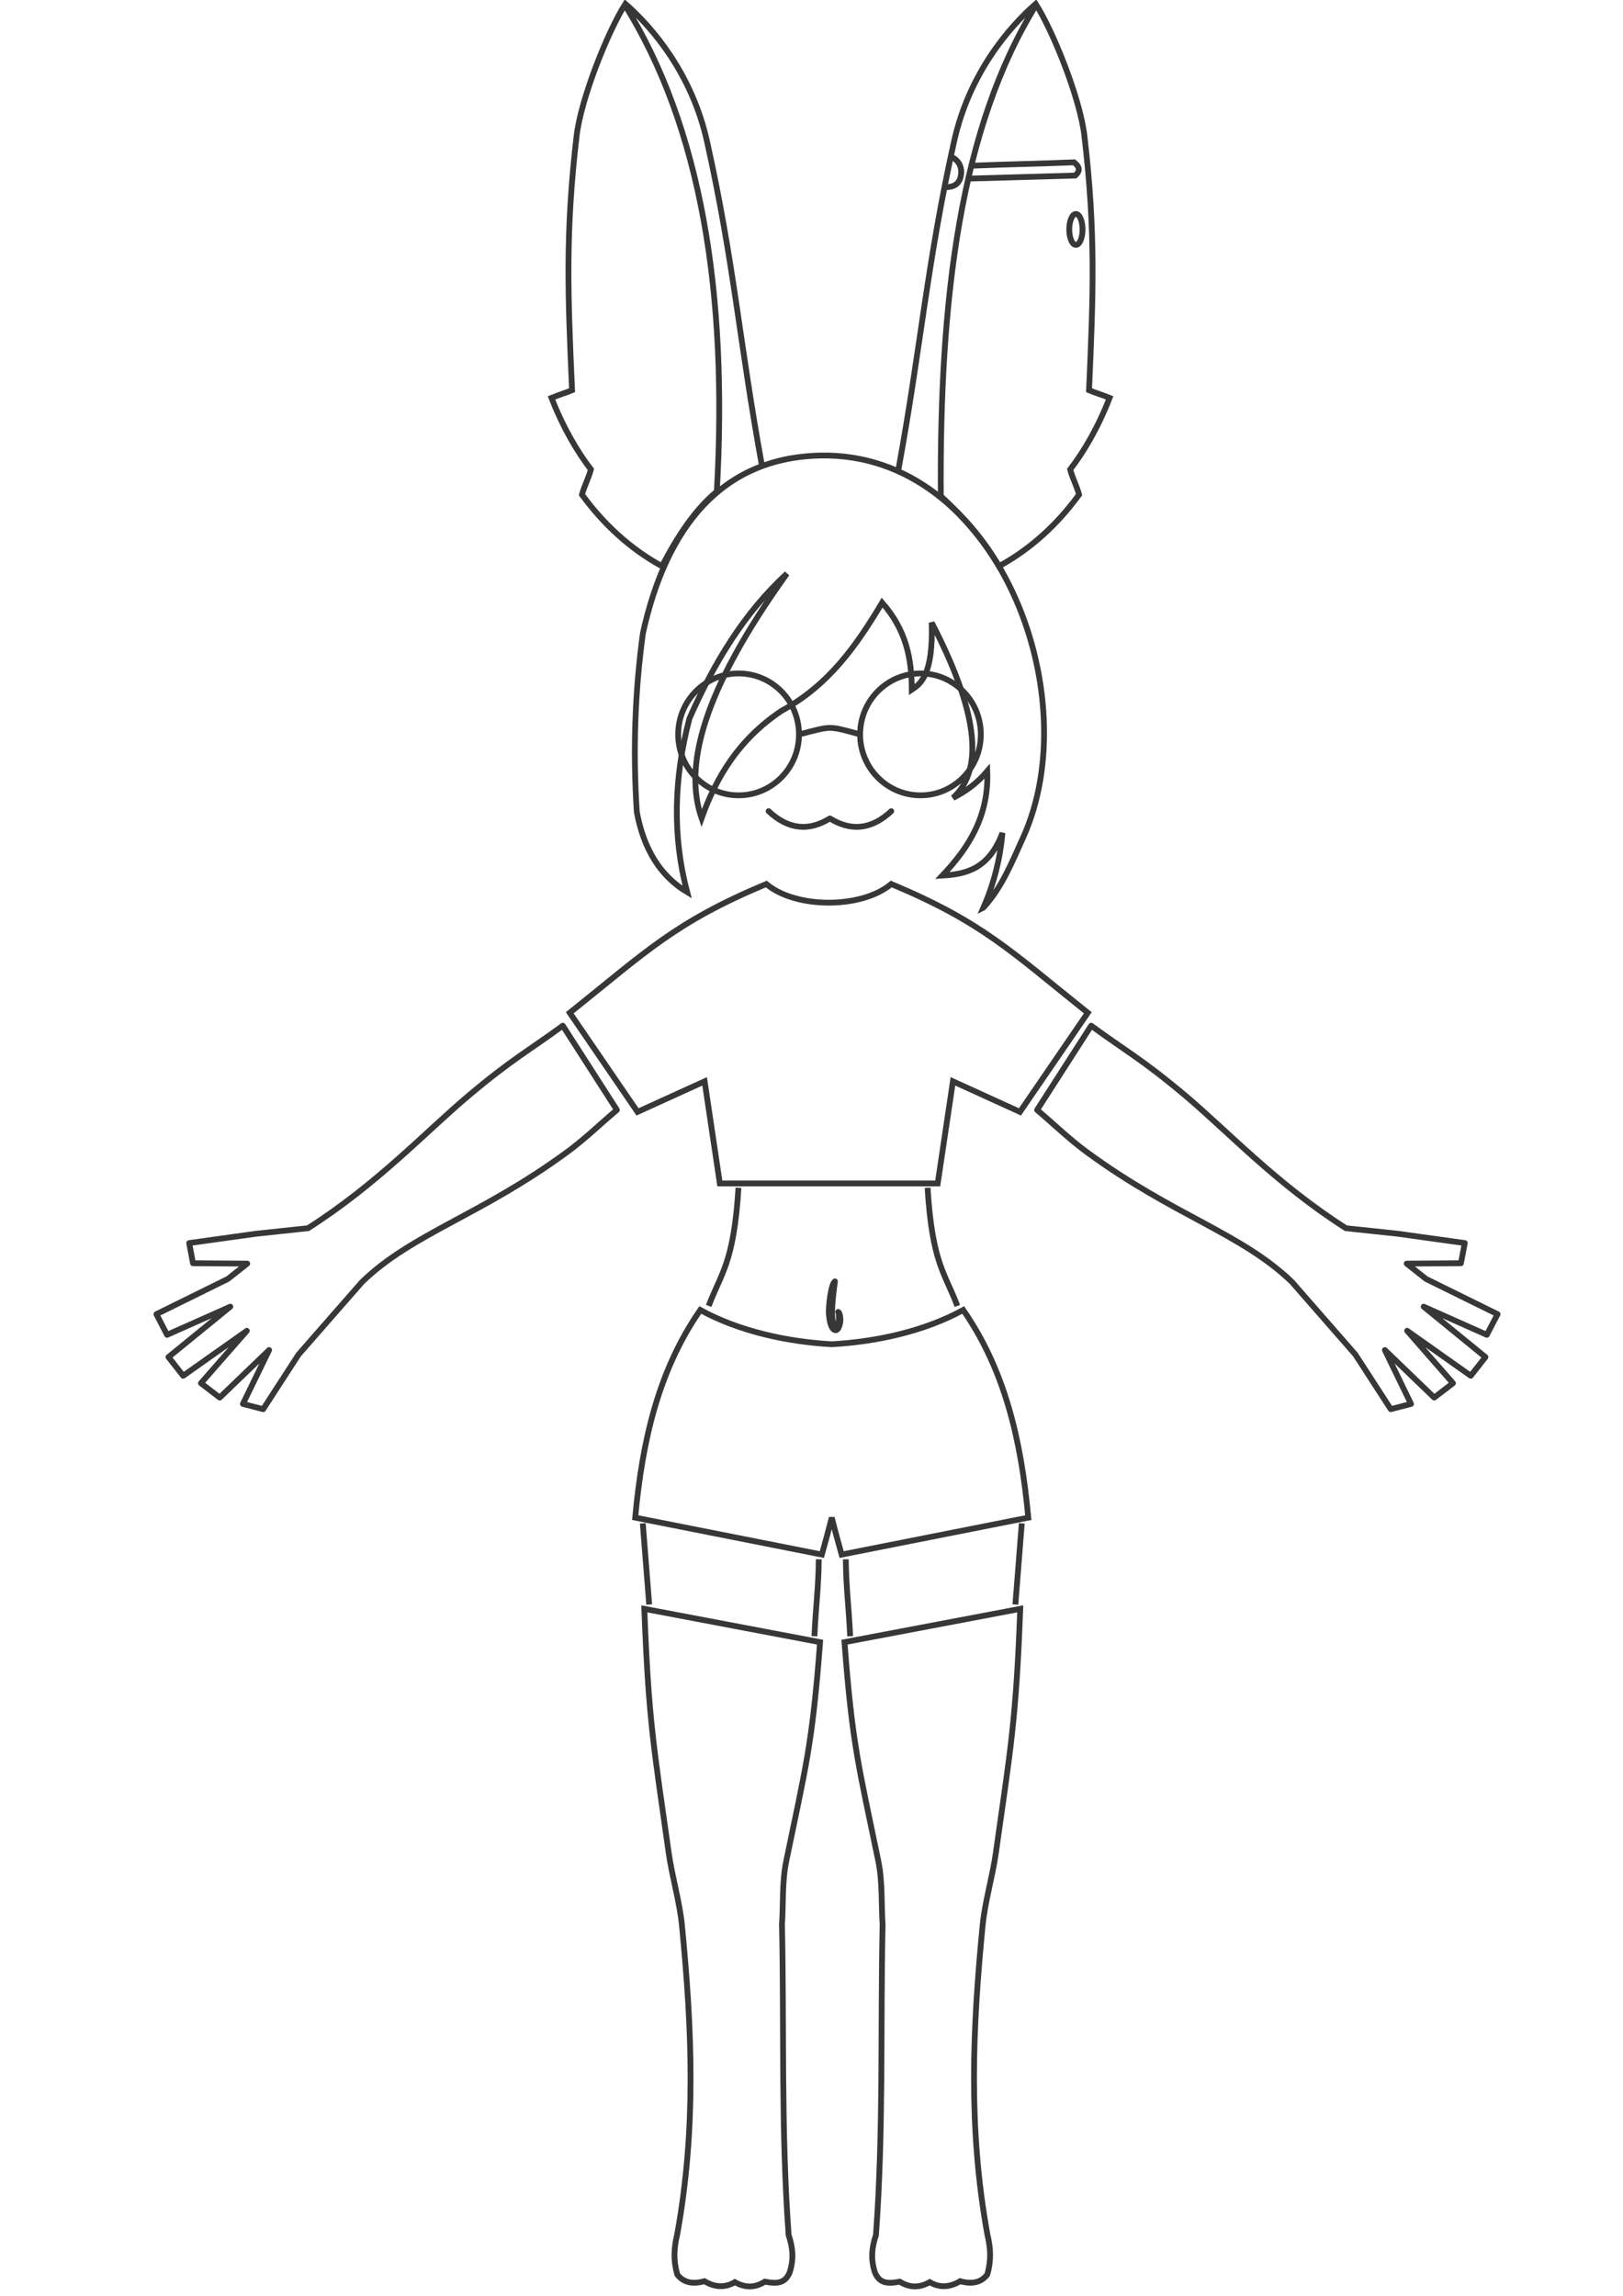 <?xml version="1.0" encoding="UTF-8"?>
<!DOCTYPE svg PUBLIC "-//W3C//DTD SVG 1.1//EN" "http://www.w3.org/Graphics/SVG/1.1/DTD/svg11.dtd">
<!-- Creator: CorelDRAW Home & Student X7 -->
<svg xmlns="http://www.w3.org/2000/svg" xml:space="preserve" width="210mm" height="297mm" version="1.1" style="shape-rendering:geometricPrecision; text-rendering:geometricPrecision; image-rendering:optimizeQuality; fill-rule:evenodd; clip-rule:evenodd"
viewBox="0 0 21000 29700"
 xmlns:xlink="http://www.w3.org/1999/xlink">
 <defs>
  <style type="text/css">
   <![CDATA[
    .str1 {stroke:#373737;stroke-width:75}
    .str0 {stroke:#373737;stroke-width:75;stroke-linecap:round;stroke-linejoin:round}
    .fil0 {fill:none}
    .fil1 {fill:#373737}
   ]]>
  </style>
 </defs>
 <g id="Layer_x0020_1">
  <g id="_353780656">
   <path class="fil0 str0" d="M9945 10494c258,241 522,261 793,94 271,167 536,147 794,-94"/>
   <path id="Glasses" class="fil0 str1" d="M10338 9501c430,-108 364,-117 791,0m-1572 -789c431,0 781,353 781,789 0,435 -350,788 -781,788 -432,0 -782,-353 -782,-788 0,-436 350,-789 782,-789zm2353 0c431,0 781,353 781,789 0,435 -350,788 -781,788 -431,0 -781,-353 -781,-788 0,-436 350,-789 781,-789z"/>
   <path class="fil0 str1" d="M9859 6025c-289,-1580 -362,-2632 -712,-4200 -195,-872 -707,-1471 -1055,-1775 -228,357 -574,1224 -631,1706 -146,1247 -115,2047 -59,3292 -79,33 -187,66 -266,99 148,383 336,701 510,926 -30,112 -86,214 -116,326 282,385 622,699 1035,926 203,-390 429,-734 710,-966 145,-2579 -208,-4718 -1193,-6299"/>
   <path id="Hair" class="fil0 str1" d="M12725 11741c244,-268 364,-580 511,-901 847,-1861 -343,-4993 -2619,-4947 -1289,26 -1999,939 -2298,2297 -106,772 -130,1545 -79,2316 88,474 300,825 651,1035 -191,-722 -174,-1472 30,-2247 316,-716 708,-1367 1261,-1873 -1114,1552 -1331,2506 -1104,3164 189,-530 478,-1017 1035,-1390 616,-334 976,-854 1301,-1399 319,364 381,735 384,1126 110,-73 279,-186 257,-867 579,1114 695,1888 276,2267 159,-80 310,-187 443,-345 23,574 -236,987 -581,1350 308,-18 602,-85 778,-552 -30,335 -111,657 -246,966z"/>
   <path class="fil0 str1" d="M9314 15310c-66,-440 -132,-880 -197,-1321 -290,132 -579,263 -868,395 -292,-428 -585,-855 -877,-1282 996,-797 1361,-1171 2543,-1666 381,322 1235,322 1617,0 1181,495 1546,869 2543,1666 -293,427 -585,854 -878,1282 -289,-132 -578,-263 -867,-395 -66,441 -131,881 -197,1321 -940,0 -1880,0 -2819,0z"/>
   <path class="fil0 str0" d="M13419 14359l700 -1090c435,320 654,431 1207,895 552,463 1181,1146 2089,1725l669 71 869 121 -50 261 -702 5 252 199 924 455 -139 267 -817 -364 799 652 -190 242 -823 -582 593 678 -243 186 -638 -615 338 697 -262 68 -458 -707 -820 -938c-650,-629 -1530,-857 -2652,-1679 -228,-167 -431,-365 -646,-547z"/>
   <path class="fil0 str0" d="M7982 14359l-700 -1090c-436,320 -655,431 -1207,895 -553,463 -1182,1146 -2090,1725l-669 71 -868 121 49 261 702 5 -252 199 -923 455 138 267 818 -364 -800 652 190 242 824 -582 -594 678 243 186 639 -615 -339 697 262 68 458 -707 821 -938c649,-629 1529,-857 2651,-1679 228,-167 431,-365 647,-547z"/>
   <path class="fil0 str1" d="M11626 6068c289,-1580 370,-2675 720,-4243 194,-872 707,-1471 1055,-1775 227,357 574,1224 630,1706 147,1247 115,2047 60,3292 78,33 187,66 266,99 -148,383 -336,701 -510,926 29,112 86,214 115,326 -281,385 -622,699 -1035,926 -222,-375 -477,-652 -754,-907 -17,-2559 252,-4777 1237,-6358"/>
   <path class="fil0 str1" d="M12297 2025c106,39 148,134 139,223 -9,88 -48,179 -216,173"/>
   <path class="fil0 str1" d="M12597 2143c434,-18 868,-25 1301,-43 71,58 83,107 15,171 -455,13 -910,26 -1365,39"/>
   <ellipse class="fil0 str1" cx="13921" cy="2968" rx="86" ry="200"/>
   <path class="fil0 str1" d="M9555 15366c-60,979 -228,1107 -385,1528"/>
   <path class="fil0 str1" d="M12002 15366c60,979 228,1107 385,1528"/>
   <path class="fil0 str1" d="M10762 19633c-40,159 -84,319 -128,478 -805,-159 -1610,-319 -2415,-478 92,-1002 303,-1908 842,-2686 504,276 1124,411 1701,443 576,-32 1197,-167 1701,-443 539,778 750,1684 842,2686 -805,159 -1610,319 -2415,478 -44,-159 -89,-319 -128,-478z"/>
   <path class="fil1 str0" d="M10845 16972c9,6 11,79 8,106 -5,36 -20,110 -42,110 -32,0 -46,-143 -45,-216 4,-169 24,-288 37,-395 -54,38 -82,330 -79,402 7,133 38,233 93,229 33,-2 57,-85 57,-133 0,-57 -18,-104 -29,-103z"/>
   <path class="fil0 str1" d="M8652 23967c-194,-1372 -260,-1712 -315,-3154 758,144 1516,288 2274,431 -102,1343 -186,1610 -438,2834 -55,268 -37,547 -55,820 29,1318 -14,2649 86,4016 54,157 70,318 12,487 -61,144 -172,144 -320,116 -136,86 -264,76 -388,6 -125,75 -257,69 -394,-12 -151,42 -271,19 -351,-87 -50,-182 -46,-327 0,-522 249,-1377 190,-2667 61,-3992 -29,-304 -130,-640 -172,-943z"/>
   <line class="fil0 str1" x1="8400" y1="20757" x2="8317" y2= "19707" />
   <path class="fil0 str1" d="M10594 20172c-3,369 -41,639 -56,995"/>
   <path class="fil0 str1" d="M12886 23967c194,-1372 260,-1712 315,-3154 -758,144 -1516,288 -2274,431 102,1343 186,1610 438,2834 55,268 37,547 55,820 -29,1318 14,2649 -86,4016 -54,157 -70,318 -12,487 61,144 172,144 320,116 136,86 264,76 388,6 125,75 257,69 394,-12 151,42 271,19 351,-87 50,-182 46,-327 0,-522 -249,-1377 -190,-2667 -61,-3992 29,-304 130,-640 172,-943z"/>
   <line class="fil0 str1" x1="13138" y1="20757" x2="13221" y2= "19707" />
   <path class="fil0 str1" d="M10944 20172c3,369 41,639 56,995"/>
  </g>
 </g>
</svg>
